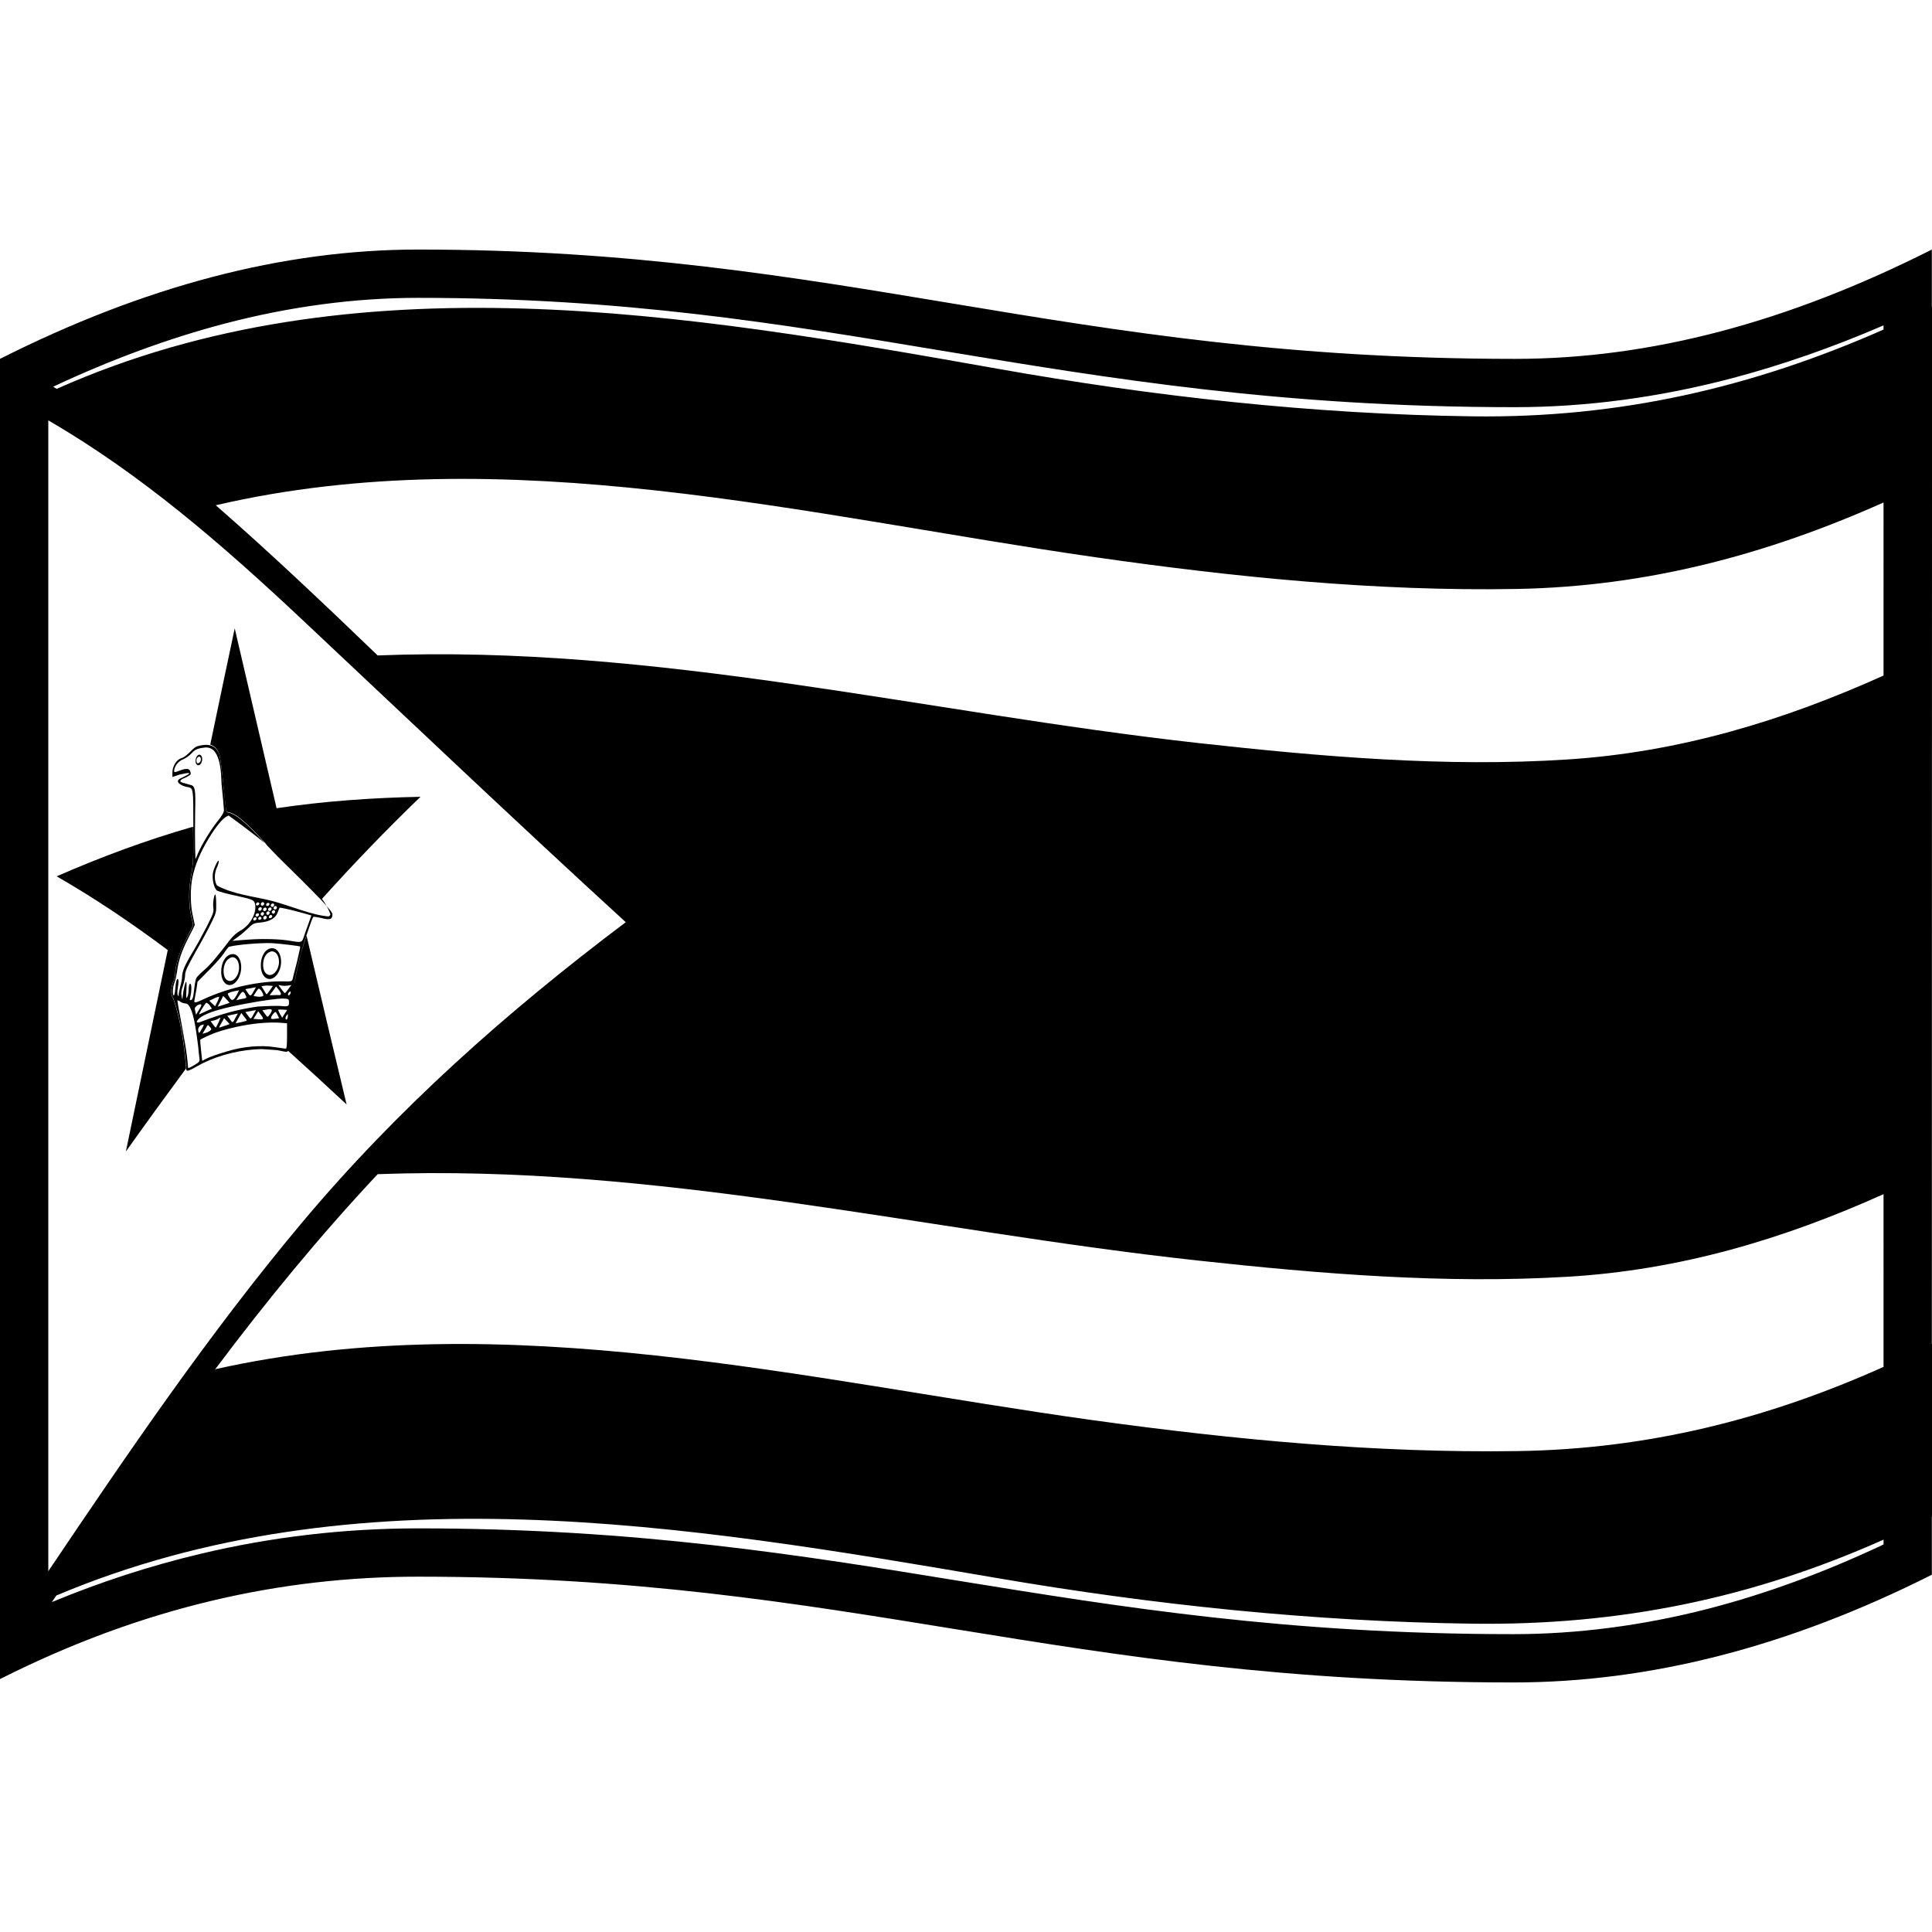 <svg viewBox="0 0 1200 1200" xmlns="http://www.w3.org/2000/svg">
  <g>
    <path d="M107.59,609.8c0.7-1.5,1.2-3.8,1.2-4.8c0-5.2,2.6-13.5,6.8-21.6c2.3-4.6,4.3-8.5,4.3-8.9s-0.6-2.9-1.2-5.6 c-1.6-6.5-1.6-17.3,0-25c1.9-9.5,1.3-19.9,1.2-29.5v-0.9c-29,8.3-57,18.7-84.69,30.8c24,13.8,46.8,29.2,68.99,45.8 c-8.7,41.7-17.3,83.4-26,125.1c12.3-17.3,24.8-34.5,37.4-51.6c-1.2-14.3-3.2-30-8.1-43.6C105.99,618.5,105.99,613.3,107.59,609.8z"/>
    <path d="M190.38,581.1c-1.6,5-3.4,10.6-4.3,14.3c-1.3,5.7-2.5,11.3-3.5,16.9c0.9-5.6,2.1-11.3,3.4-16.9c1-3.7,2.6-9.3,4.3-14.3 c1.8-5.4,3.5-10.3,4.3-11.6c0.1-0.2,2.4,0.1,5,0.7c5.3,1.4,6.9,0.9,6.9-2.3c0-0.7-0.9-2.1-3.6-5.1c1,1.7,1.7,3.4,2.3,4.9 c0.2,0.5-0.6,1.6-1.2,1.5c-10-0.7-23.3-6.5-34.9-9.6c-11-2.8-24.2-4-34.3-9.6c-1.7-2.6-1.8-7.4-0.1-11.1c0.7-1.4,1.2-3.1,1.2-3.9 c0-2.1-3,3.9-3.6,7.1c-0.7,3.8,0.6,9.5,2.4,11c0.7,0.5,6.2,2.1,12.2,3.3c10.3,2.3,10.9,2.6,11.5,5c1.3,5.6-3,13.4-9.2,16.7 c-2,1.1-4.5,3.3-6.3,5.6c-7,9.2-11.8,15.1-15.8,18.6c-2.4,2-4.7,4.4-5.1,5.1c-0.4,0.6-1,3.7-1.3,6.4c-0.7,6.1-1,7.1-2.2,7.4 c-0.7,0.2-0.7-0.3-0.2-2.4c0.9-3.6,0.7-8.1-0.2-7.8c-0.5,0.1-0.9,1.5-0.9,3.6c0,1.8-0.4,3.9-0.9,4.7c-0.7,1.1-0.7,0.4-0.5-4.2 c0.2-3.1,0.1-5.4-0.2-5.3c-0.6,0.2-1.6,4.9-2.1,9c-0.2,2.4-0.2,2.4-0.7-0.1c-0.4-2-0.2-3.5,0.9-6.5c0.7-2.2,1.3-5.2,1.3-6.6 c0-2.3,1.2-4.8,6.8-14.9c3.8-6.5,8.1-14.6,9.7-18c2.8-5.7,2.9-6.2,2.8-11.2c0-2.9-0.2-5.5-0.5-5.8c-0.7-0.9-1.7,5.1-1.3,8 c0.4,2.8,0,3.7-4,11.7c-2.4,4.7-6.4,12-9,16.3c-4.7,7.7-6.4,11.8-6.4,15.2c0,1.1-0.5,3.7-1.2,6.2c-0.6,2.5-1,4.7-0.9,5.2 c0.2,0.5,0.1,0.5-0.4,0.1c-0.5-0.6-0.6-2-0.1-5.1c0.4-2.4,0.5-4.6,0.2-4.9c-0.6-1.4-1.5,1-1.8,5.5c-0.2,2.6-0.6,4.6-1,4.4 c-0.9-0.6-0.6-5.4,0.5-8c0.6-1.4,1.2-4.5,1.6-6.9c0.9-6.9,2.8-12.6,7.1-21c2.2-4.2,3.9-7.7,3.9-7.9s-0.6-2.7-1.2-5.6 c-1.6-6.7-1.7-17.4-0.2-24.2c1.6-7.4,4.7-15.1,9.8-23.5c4.9-8.2,9.5-13.6,12-14.3c0.3-0.3,0.4-0.4,0.7-0.3 c6.8,4.9,14.6,10.8,22.5,17.1c-8.1-8.7-16.6-17.7-22.4-18.9c-0.4-0.1-1.3-0.2-1.6-0.9c-0.1-0.7-1-8.2-1.8-16.6s-2.1-16.9-2.5-18.5 c-1.1-3.1-2.9-5-5.5-5.8c-1.3-0.4-3-0.5-4.9-0.2c-1,0.1-1.8,0.3-2.5,0.5c-2.1,0.5-3,1.4-5.1,3.5c-1.8,1.9-4.1,3.7-5.6,4.1 c-3,0.9-5.6,4.9-5.6,9v2.7c1.8-0.6,2.7-0.9,4.5-1.5c12.8-3,1.1,2,0.1,2.6c-3.2,1.8,0.7,4.4,4.5,5.1c4,0.8,3.9-0.2,3.9,24.8 c-0.1,0.1-0.1,0.3-0.1,0.7c0,9.6,0.6,19.9-1.2,29.5c-1.6,7.6-1.6,18.3,0,25c0.6,2.7,1.2,5.2,1.2,5.6s-1.9,4.5-4.3,8.9 c-4.3,8.2-6.8,16.4-6.8,21.6c0,1.3-0.6,3.4-1.2,4.8c-1.6,3.5-1.6,8.7-0.1,10.2c4.9,13.5,6.9,29.2,8.1,43.4c0,0.1,0,0.1,0,0.2 c0,2.5,0.4,2.3,10.2-3.1c11.2-5.5,24.1-8.5,36.5-8.8c0.5,0.1,1.1,0,1.6,0.1c3.1,0.2,6.3,0.4,8.4,0.6c0.6,0.1,1.1,0.2,1.5,0.3 c3,0.6,4.4,1.1,5.1,0.1c12.2,11,24.3,22.1,36.3,33.3C206.88,651,198.58,616.1,190.38,581.1z M117.79,487.4c-2.9-1-6.7-1.4-5.6-2.7 c1.2-1.4,2.3-1,5.3-3c1.1-0.7,1-0.6,0.9-1.8c-0.4-2.4-1.9-3.1-6.4-1.4c-3.6,1.4-4,1.4-3.8-0.1c0.5-3,2.6-5.6,5.6-6.8 c1.6-0.6,4-2.4,5.3-3.8c1.5-1.7,2.5-2.3,4.6-2.9c0.7-0.2,1.5-0.4,2.3-0.4c11.2-2.5,11.3,15.4,11.6,22.2c0.8,8,1.5,15.4,1.5,16.5 c0,1.4-1.1,3.3-3.9,6.8c-4.1,5.1-9.6,14-12.2,20c-0.6,1.5-0.9,2.2-1.6,3.6c-0.1-2.9-0.1-4.4-0.2-7.3c-0.1-4.1-0.1-13.6,0-21.1 C121.59,489.6,121.29,488,117.79,487.4z M170.79,562.8c0.6-0.3,1.1,0.2,1.2,0.7c0,0.1,0,0.1,0,0.2c0,0.7-0.4,1.1-1,1.2 c-0.6,0.1-1.1-0.4-1.1-0.9S170.29,563,170.79,562.8z M161.89,567.8c0-0.5,0.4-1,0.9-1.2c0.6-0.3,1.1,0.2,1.2,0.7c0,0.1,0,0.1,0,0.2 c0,0.5-0.5,1.2-1.1,1.3C162.39,568.6,161.89,568.3,161.89,567.8z M162.49,570.2c-0.1,0.6-0.6,1-1.2,1.1c-0.5,0.1-0.9-0.2-0.9-0.7 s0.4-1,0.9-1.2h0.1C161.89,569.2,162.49,570.2,162.49,570.2z M164.49,568.9c0.6-0.3,1.1,0.2,1.2,0.7c0,0.1,0,0.1,0,0.2 c0,0.5-0.5,1.2-1.1,1.3s-1.1-0.3-1.1-0.9C163.59,569.6,163.99,569,164.49,568.9z M165.39,567.3c0-0.5,0.4-1,0.9-1.2 c0.6-0.3,1.1,0.2,1.2,0.7c0,0.1,0,0.1,0,0.2c0,0.5-0.5,1.2-1.1,1.3C165.89,568.3,165.39,567.8,165.39,567.3z M167.89,568.3 c0.6-0.1,1.1,0.2,1.2,0.7c0,0.1,0,0.1,0,0.2c-0.1,0.6-0.6,1-1.2,1.1c-0.5,0.1-0.9-0.2-0.9-0.7 C166.99,569.2,167.39,568.6,167.89,568.3z M168.79,566.6c0-0.5,0.4-1,0.9-1.2c0.6-0.3,1.1,0.2,1.2,0.7c0,0.1,0,0.1,0,0.2 c0,0.5-0.5,1.2-1.1,1.3C169.29,567.4,168.89,567.1,168.79,566.6z M169.09,561.2h0.1c0.6-0.1,1.1,0.2,1.1,0.7c0.1,0.6-0.4,1.3-1,1.4 c-0.6,0.1-1.1-0.4-1.1-0.9S168.59,561.4,169.09,561.2z M168.69,564.3c0,0.1,0,0.1,0,0.2c0,0.5-0.5,1.2-1.1,1.3s-1.1-0.3-1.1-0.9 c0-0.5,0.4-1,0.9-1.2C167.99,563.5,168.49,563.7,168.69,564.3z M166.19,560.8L166.19,560.8c0.7-0.1,1.2,0.2,1.2,0.7 c-0.1,0.7-0.6,1.1-1.2,1.2c-0.5,0.1-0.9-0.2-0.9-0.7S165.69,561,166.19,560.8z M165.59,564.4c0,0.1,0,0.1,0,0.2 c0,0.5-0.5,1.2-1.1,1.3s-1.1-0.3-1.1-0.9c0-0.5,0.4-1,0.9-1.2C164.99,563.5,165.39,563.9,165.59,564.4z M162.89,560.4 c0.6-0.3,1.1,0.2,1.2,0.7c0,0.1,0,0.1,0,0.2c0.1,0.5-0.4,1.1-1,1.2c-0.6,0.1-1.1-0.3-1.1-0.9 C161.99,561.1,162.39,560.6,162.89,560.4z M162.59,564.2c0,0.1,0,0.1,0,0.2c0,0.5-0.5,1.2-1.1,1.3s-1.1-0.3-1.1-0.9 c0-0.5,0.4-1,0.9-1.2C161.89,563.3,162.49,563.5,162.59,564.2z M159.89,560.5c0.6-0.1,1.1,0.2,1.2,0.7c0,0.1,0,0.1,0,0.2 c-0.1,0.4-0.6,0.9-1.2,1c-0.5,0.1-0.9-0.2-0.9-0.7S159.39,560.7,159.89,560.5z M159.69,567.3L159.69,567.3c0.7-0.1,1.2,0.2,1.2,0.7 s-0.5,1.2-1.1,1.3s-1.1-0.3-1.1-0.9C158.79,568,159.19,567.4,159.69,567.3z M158.19,569.8c0.6-0.2,1.2,0,1.2,0.6c0,0.1,0,0.1,0,0.2 c-0.1,0.6-0.6,1-1.2,1.1c-0.5,0.1-0.9-0.2-0.9-0.7S157.69,570,158.19,569.8z M148.09,581.7c2.1-1.5,5-4.1,6.5-5.6 c2.5-2.4,3.4-2.8,7.1-3.1c5.5-0.5,9.4-2.5,10.7-6.1c0.6-1.5,1.1-2.9,1.2-3.1c0.1-0.2,4.6,0.7,10,2.1c3.9,1,5.9,1.6,9.8,2.7 c-0.7,2.1-1.1,3.1-1.8,5.1c-1,2.8-2.4,6.6-2.9,8.2c-1.1,3.5-1.5,3.6-7.5,2.6c-6.5-1.2-16.8-1.6-26.9-0.9c-4,0.3-5.9,0.4-9.9,0.8 C145.89,583.3,146.59,582.7,148.09,581.7z M121.09,661.3c-3.4,2-4.2,2.4-4.3,1.7c-0.6-9.9-3-20.8-4.8-31.2c-1-5.1-1.8-9.7-1.8-10.2 c0-0.1,0-0.1,0-0.2c0,0,0,0,0.1,0c0.2-0.1,1.1,0.2,1.9,0.9c1.1,0.8,2.9,1,3.3,1c4.7,0.8,6.6,19.2,7.6,26.7c0.2,3,0.7,6.4,0.8,7.5 C124.09,659.2,123.79,659.7,121.09,661.3z M167.59,615.1c-1,1.4-1.9,2.6-2,2.5c-0.1,0-0.9-1.1-1.7-2.6c-0.6-1-0.9-1.5-1.5-2.4 c0.6-0.1,1-0.2,1.6-0.3c0.9-0.2,2.3-0.2,3.5-0.1c0.8,0.1,1.2,0.1,2,0.2C168.79,613.5,168.39,614,167.59,615.1z M171.49,612.7 c0.6,0.8,0.9,1.1,1.5,1.9c1.7,2.1,2,3.4,0.7,3.5c-0.4-0.1-2,0-3.5,0c-1.1,0-1.6,0.1-2.7,0.1c0.8-1.1,1.2-1.7,2-2.7 C170.29,614.4,170.69,613.8,171.49,612.7z M163.29,617.2c0.5,1.3,0.4,1.5-1.1,1.8c-1,0.2-2.3,0.1-3.2-0.1c-0.6-0.1-0.9-0.2-1.5-0.3 c0.6-1.1,1-1.6,1.6-2.6c0.9-1.4,1.4-2,1.7-1.9c0.2,0,0.5,0.1,0.9,0.6C162.19,615.1,162.99,616.4,163.29,617.2z M157.49,615.8 c-1.8,3.2-2,3.2-3.7,0.7c-0.5-0.8-0.8-1.2-1.4-2.1c1.3-0.3,2-0.4,3.3-0.6c1.3-0.3,2-0.4,3.3-0.6 C158.39,614.2,158.09,614.8,157.49,615.8z M152.49,618c0.9,1.8,0.9,2-2.4,2.5c-1.3,0.3-2,0.4-3.3,0.7c0.7-1.1,1-1.6,1.7-2.7 c0.9-1.4,1.5-2.1,2.1-2.4C151.19,615.9,151.79,616.5,152.49,618z M147.29,617.5c-2.1,4-3.1,4.4-4.5,2.4c-0.7-1.1-1.3-2.2-1.3-2.6 s1.6-1.1,3.5-1.5c1.4-0.3,2.1-0.5,3.5-0.7C147.99,616,147.79,616.5,147.29,617.5z M142.59,622.9c-1.5,0.5-2.2,0.7-3.7,1.2 s-2.2,0.7-3.7,1.2c0.7-1.3,1-2,1.7-3.3c1-1.8,1.7-3.3,1.7-3.4c0.1,0,1,0.9,2.1,2.1C141.49,621.6,141.89,622,142.59,622.9z M135.09,622.1c-0.6,1.1-0.9,1.7-1.5,2.9c-0.7-0.7-1.1-1-1.8-1.7s-1.1-1-1.8-1.7c1.2-0.6,1.8-0.9,2.9-1.4c1.2-0.7,2.3-0.9,2.8-1 c0.1,0,0.2-0.1,0.4-0.1C136.29,619.2,135.79,620.5,135.09,622.1z M130.29,624.5c0.5,0.8,0.8,1.2,1.3,2c-1.2,0.5-1.8,0.8-3,1.3 c-1.7,0.8-3.5,1.6-4.3,2c-1,0.6-0.6-0.4,1.1-3.1c1.2-2.1,2.6-3.9,2.8-3.9S129.59,623.5,130.29,624.5z M123.69,627.1 c-0.8,1.3-1.2,1.9-1.9,3.2c-0.2-0.9-0.3-1.3-0.5-2.2c-0.5-1.7-0.4-2.2,0.7-3.2c0.5-0.5,1.3-0.9,1.9-1c0.2-0.1,0.4-0.1,0.5-0.1 C125.39,623.8,125.39,624.4,123.69,627.1z M123.19,640.5c-0.5-1.7,0.6-3.4,2.4-4c1.5-0.4,1.3-0.2-0.5,3 C123.79,641.9,123.49,642,123.19,640.5z M173.39,632.4c-1,0.2-1.6,0.2-2.6,0.4c-1.8,0.3-2.7,0.1-2.4-0.7c0.1-0.6,0.7-1.7,1.5-2.6 c0.4-0.4,0.7-0.7,1-0.9c0.5-0.1,0.7,0.4,1.4,1.6C172.69,631.1,172.99,631.5,173.39,632.4z M172.79,627.1c0,0,0.1,0,0.2,0 c0.5-0.1,1.5-0.1,2.6,0c1.2,0,1.7,0.1,2.8,0.2c-0.6,1-1,1.4-1.6,2.4c-0.6,0.9-0.9,1.4-1.5,2.4c-0.5-0.9-0.8-1.4-1.4-2.3 C173.19,628.5,172.69,627.3,172.79,627.1z M167.69,629.9c-1.5,2.2-1.5,2.2-3.2-0.3c-0.7-0.9-1-1.3-1.5-2.1c1.2-0.2,1.8-0.3,3-0.5 C169.19,626.5,169.59,627.1,167.69,629.9z M159.49,633c-0.8-0.1-1.3-0.1-2.1-0.1c0.6-1,0.9-1.5,1.5-2.4c0.6-1,0.9-1.5,1.5-2.4 c0.7,0.9,1.1,1.4,1.8,2.4C164.19,633.2,163.89,633.4,159.49,633z M157.49,630c-1.7,3.3-1.8,3.3-3.6,0.6c-0.6-0.8-0.9-1.2-1.5-2 c1.3-0.3,2-0.4,3.3-0.6c1.3-0.3,2-0.4,3.3-0.6C158.39,628.4,158.09,629,157.49,630z M153.29,633.8c0,0.2-1.6,0.7-3.5,1.1 c-1.4,0.3-2.1,0.4-3.5,0.7c0.7-1.3,1.1-1.9,1.8-3.2s1.1-1.9,1.8-3.2c0.7,0.9,1,1.3,1.7,2.2C152.49,632.5,153.29,633.6,153.29,633.8 z M146.29,632.1c-1.7,3.5-1.8,3.5-3.6,0.8c-0.6-0.8-0.9-1.2-1.5-2c1.3-0.3,2-0.4,3.3-0.7s2-0.4,3.3-0.7 C147.19,630.6,146.89,631.1,146.29,632.1z M142.59,636c0.1,0-1.3,0.7-3.2,1.2c-1.4,0.5-2,0.7-3.4,1.1c0.6-1.2,0.9-1.8,1.6-3 c0.6-1.1,1-1.7,1.6-2.9c0.6,0.7,1,1,1.6,1.7C141.69,635.2,142.49,635.9,142.59,636z M135.89,634.7c-0.9,1.8-1.6,3.4-1.8,3.5 s-1-0.8-1.8-1.9c-0.6-0.9-0.9-1.3-1.5-2c0.9-0.2,1.3-0.3,2.2-0.5c1.2-0.3,2.7-1,3.3-1.5c0.2-0.2,0.4-0.3,0.5-0.3 C136.99,631.9,136.79,632.7,135.89,634.7z M130.49,640.2c-0.6,0.5-1.9,1.2-2.9,1.4c-0.7,0.2-1.1,0.3-1.8,0.5c0.7-1.2,1-1.8,1.7-2.9 c0.9-1.5,1.2-2.3,1.6-2.4c0.3-0.2,0.6,0.2,1.2,1C131.49,639.1,131.49,639.3,130.49,640.2z M178.29,643.5c0,5.7-0.3,7.9-0.7,7.8 c-0.4,0.1-3.2-0.4-6.2-0.8c-9.5-1.6-20.8-0.4-29.9,2.4c-5.6,1.6-11.4,3.6-13,4.5c-1.2,0.6-1.7,0.9-2.9,1.5 c-0.3-2.6-0.4-3.9-0.7-6.4c-0.4-3.5-0.6-6.5-0.5-6.7s2.8-1.6,6.1-3c4.1-1.9,10.1-3.6,16.4-5c9.2-2,19.9-3.3,29.4-2.4 c0.8,0.1,1.2,0.1,2,0.2V643.5z M177.39,632.8c-0.2-0.5,0.1-1.4,0.6-2.1c0.4-0.6,0.6-0.8,0.7-0.8c0.1,0,0.1,0.3,0.1,0.9 C178.89,632.8,177.79,634,177.39,632.8z M173.79,624.8c-1.6-0.1-7.8,0-13.8,0.4c-12.6,1.8-22.9,4.7-34.8,9.3 c-2.3,1-3.2,0.6-2.9-0.1c2.5-5.7,21.9-9.4,31.5-11.2c9.4-1.8,19.1-3,21.5-3c4,0.1,4.2,0.3,4.2,2.4 C179.59,625.2,178.89,625.3,173.79,624.8z M180.48,616.8c-0.4,1.5-1.6,2-1.6,0.8c0-0.5,0.4-1.1,1-1.6c0.1,0,0.2-0.2,0.4-0.2 S180.68,616.1,180.48,616.8z M179.19,614.2c-1,1.4-2,2.6-2.2,2.7c-0.2,0-1.2-1.1-2.2-2.5c-0.7-1-1.1-1.5-1.9-2.6 c0.6,0.1,1,0.2,1.6,0.3c0.9,0.2,2.7,0.3,4.1,0.1c1-0.1,1.5-0.2,2.5-0.4C180.28,612.7,179.89,613.2,179.19,614.2z M178.59,609.6 c-16.6-0.7-35.9,3.7-51,10.5c-6.3,3-7.3,3.2-6.8,1.1c0.2-1,0.7-3.9,1.2-6.6c0.3-1.9,0.4-2.9,0.7-4.8c2.7-2.8,4.1-4.2,6.8-6.9 c3.8-3.8,7.9-8.3,9.2-10.3s2.8-3.9,3.2-4.3c0.1-0.2,0.5-0.3,1.1-0.4c4.1-1.1,18.8-2.4,25.9-2.1c6.2,0.4,17.2,1.8,17.6,2.1 c0.1,0.2-0.9,4.6-2.1,9.8c-1.3,5-2.6,10-2.7,10.7C181.38,609.3,180.68,609.6,178.59,609.6z"/>
    <path d="M174.59,534.1c8.4,8.2,16.8,16.5,25,25c1.3,1.4,2.4,2.7,3.3,3.7c-0.8-1.5-1.8-3-2.9-4.5c19.7-21.9,40-43,61.19-63.4 c-30,0.6-59.7,2.7-89.39,7.1c-8.7-37.2-17.3-74.5-26-111.7c-5.1,24.1-10.2,48.1-15.2,72.2c2.6,0.8,4.5,2.8,5.6,6 c0.6,1.6,1.7,10,2.5,18.5c0.8,8.6,1.7,16.1,1.8,16.6c0.1,0.7,1.2,0.8,1.6,0.9c6.2,1.2,15.2,11.1,23.6,20.1c-0.4-0.3-0.8-0.6-1.2-1 C168.09,527.4,171.49,531.1,174.59,534.1z"/>
    <path d="M168.29,589c-3.7,0.6-6.3,5-6.3,10.6c0,8.6,6.6,11.5,10.7,4.8C176.69,597.7,173.99,588.1,168.29,589z M165.89,605.1 c-3.5-1.9-3.2-10.4,0.4-13.1c0.6-0.5,1.2-0.7,1.9-1c2.7-0.6,5.1,2,5.1,6.5C173.19,602.9,169.09,607.1,165.89,605.1z"/>
    <path d="M143.59,592.7c-3.7,0.8-6.2,5.3-6.2,10.9c0,8.6,6.6,11.2,10.6,4.3C151.89,600.9,149.19,591.4,143.59,592.7z M141.29,608.9 c-3.4-1.7-3.2-10.2,0.4-13.1c0.6-0.5,1.2-0.8,1.8-1.1c2.7-0.8,5,1.8,5,6.3C148.49,606.3,144.49,610.7,141.29,608.9z"/>
    <path d="M123.49,475.3c1.2-0.3,2.1-2,2.1-3.8s-1-3-2.1-2.7h-0.1c-1.1,0.5-1.9,2-1.9,3.7C121.39,474.4,122.39,475.5,123.49,475.3z M121.99,472.4c0-1.1,0.6-2.1,1.5-2.4c0.7-0.2,1.3,0.5,1.3,1.6s-0.6,2.1-1.5,2.4S121.99,473.7,121.99,472.4z"/>
    <path d="M1200,298V190.7h-0.1V155c-89.19,45-174.39,67.9-258.98,67.9c-280.68,0-416.67-67.9-681.24-67.9 C175.19,155,89.09,178,0,222.9v820c88.99-44.9,175.19-63.6,259.68-63.6c268.88,0,398.47,65.7,680.24,65.7 c84.59,0,170.79-22,259.98-66.9V942h0.1V834.7h-0.1L1200,298C1199.9,298,1200,298,1200,298z M30,261.1 c57.9,33.6,108.29,77.4,157.09,123.2c67.09,63,133.69,126.4,201.58,188.5c-74,55.7-142.19,116.2-201.69,187.3 C129.89,828.3,79.69,902.1,30,975.9V261.1z M1169.9,959.3c-36.8,17.4-73.49,30.8-109.19,40c-40.5,10.4-81.09,15.7-120.79,15.7 c-140.09,0-243.58-16.8-343.67-33c-98.89-16.1-201.28-32.7-336.57-32.7c-45.7,0-91.09,5.3-135.09,15.8 c-30.8,7.3-61.79,17.3-92.39,30c0.9-1.4,1.8-2.7,2.8-4.1c185.68-78.4,391.47-43.8,583.95-10.9c97.39,16.7,196.78,27.1,295.68,28.4 c91.39,1.2,173.59-15.8,255.28-52.2v3H1169.9z M1169.9,849c-72.49,32.5-146.49,51.1-227.48,52.3c-87.69,1.3-176.09-7.1-262.88-19.1 c-178.79-24.8-365.57-72-545.65-31.8c-0.4,0.5-0.8,1-1.2,1.5c0.4-0.5,0.8-1,1.1-1.6c31.6-42.1,64.79-82.6,100.79-121 c172.49-6.4,338.87,35,509.06,53.6c76.09,8.3,153.69,14.7,230.18,10.1c69.29-4.1,133.69-23.2,196.08-51.3V849z M1169.9,419.6 c-62.39,28.1-126.79,47.6-195.98,52.1c-76.29,5-153.89-1.8-229.78-10.2c-170.39-19-336.77-61.2-509.56-54.4 c-33-31.7-66.09-63.2-100.59-93.3l-0.1-0.1c0.1,0,0.1,0.1,0.2,0.1c179.99-41.8,367.67,6.7,546.25,32.3 c86.39,12.4,174.59,21.3,262.08,19.7c80.69-1.5,155.09-21.4,227.48-53.7V419.6z M1169.9,204.7c-81.59,36-164.19,55.1-255.18,53.9 c-98.79-1.3-197.98-12.3-295.28-29.6c-192.18-34.1-399.77-69.7-584.15,12.5l0.1,0.1c-0.1,0-0.1-0.1-0.2-0.1 c-0.7-0.4-1.5-0.9-2.2-1.3c36-16.9,71.69-30,106.19-39.1c40.7-10.7,81.19-16.1,120.49-16.1c127.89,0,223.68,15.9,325.17,32.8 c103.79,17.2,211.18,35.1,356.07,35.1c44.4,0,89.99-6.1,135.39-18.1c30.5-8.1,61.89-19,93.59-32.7v2.6H1169.9z"/>
  </g>
</svg>